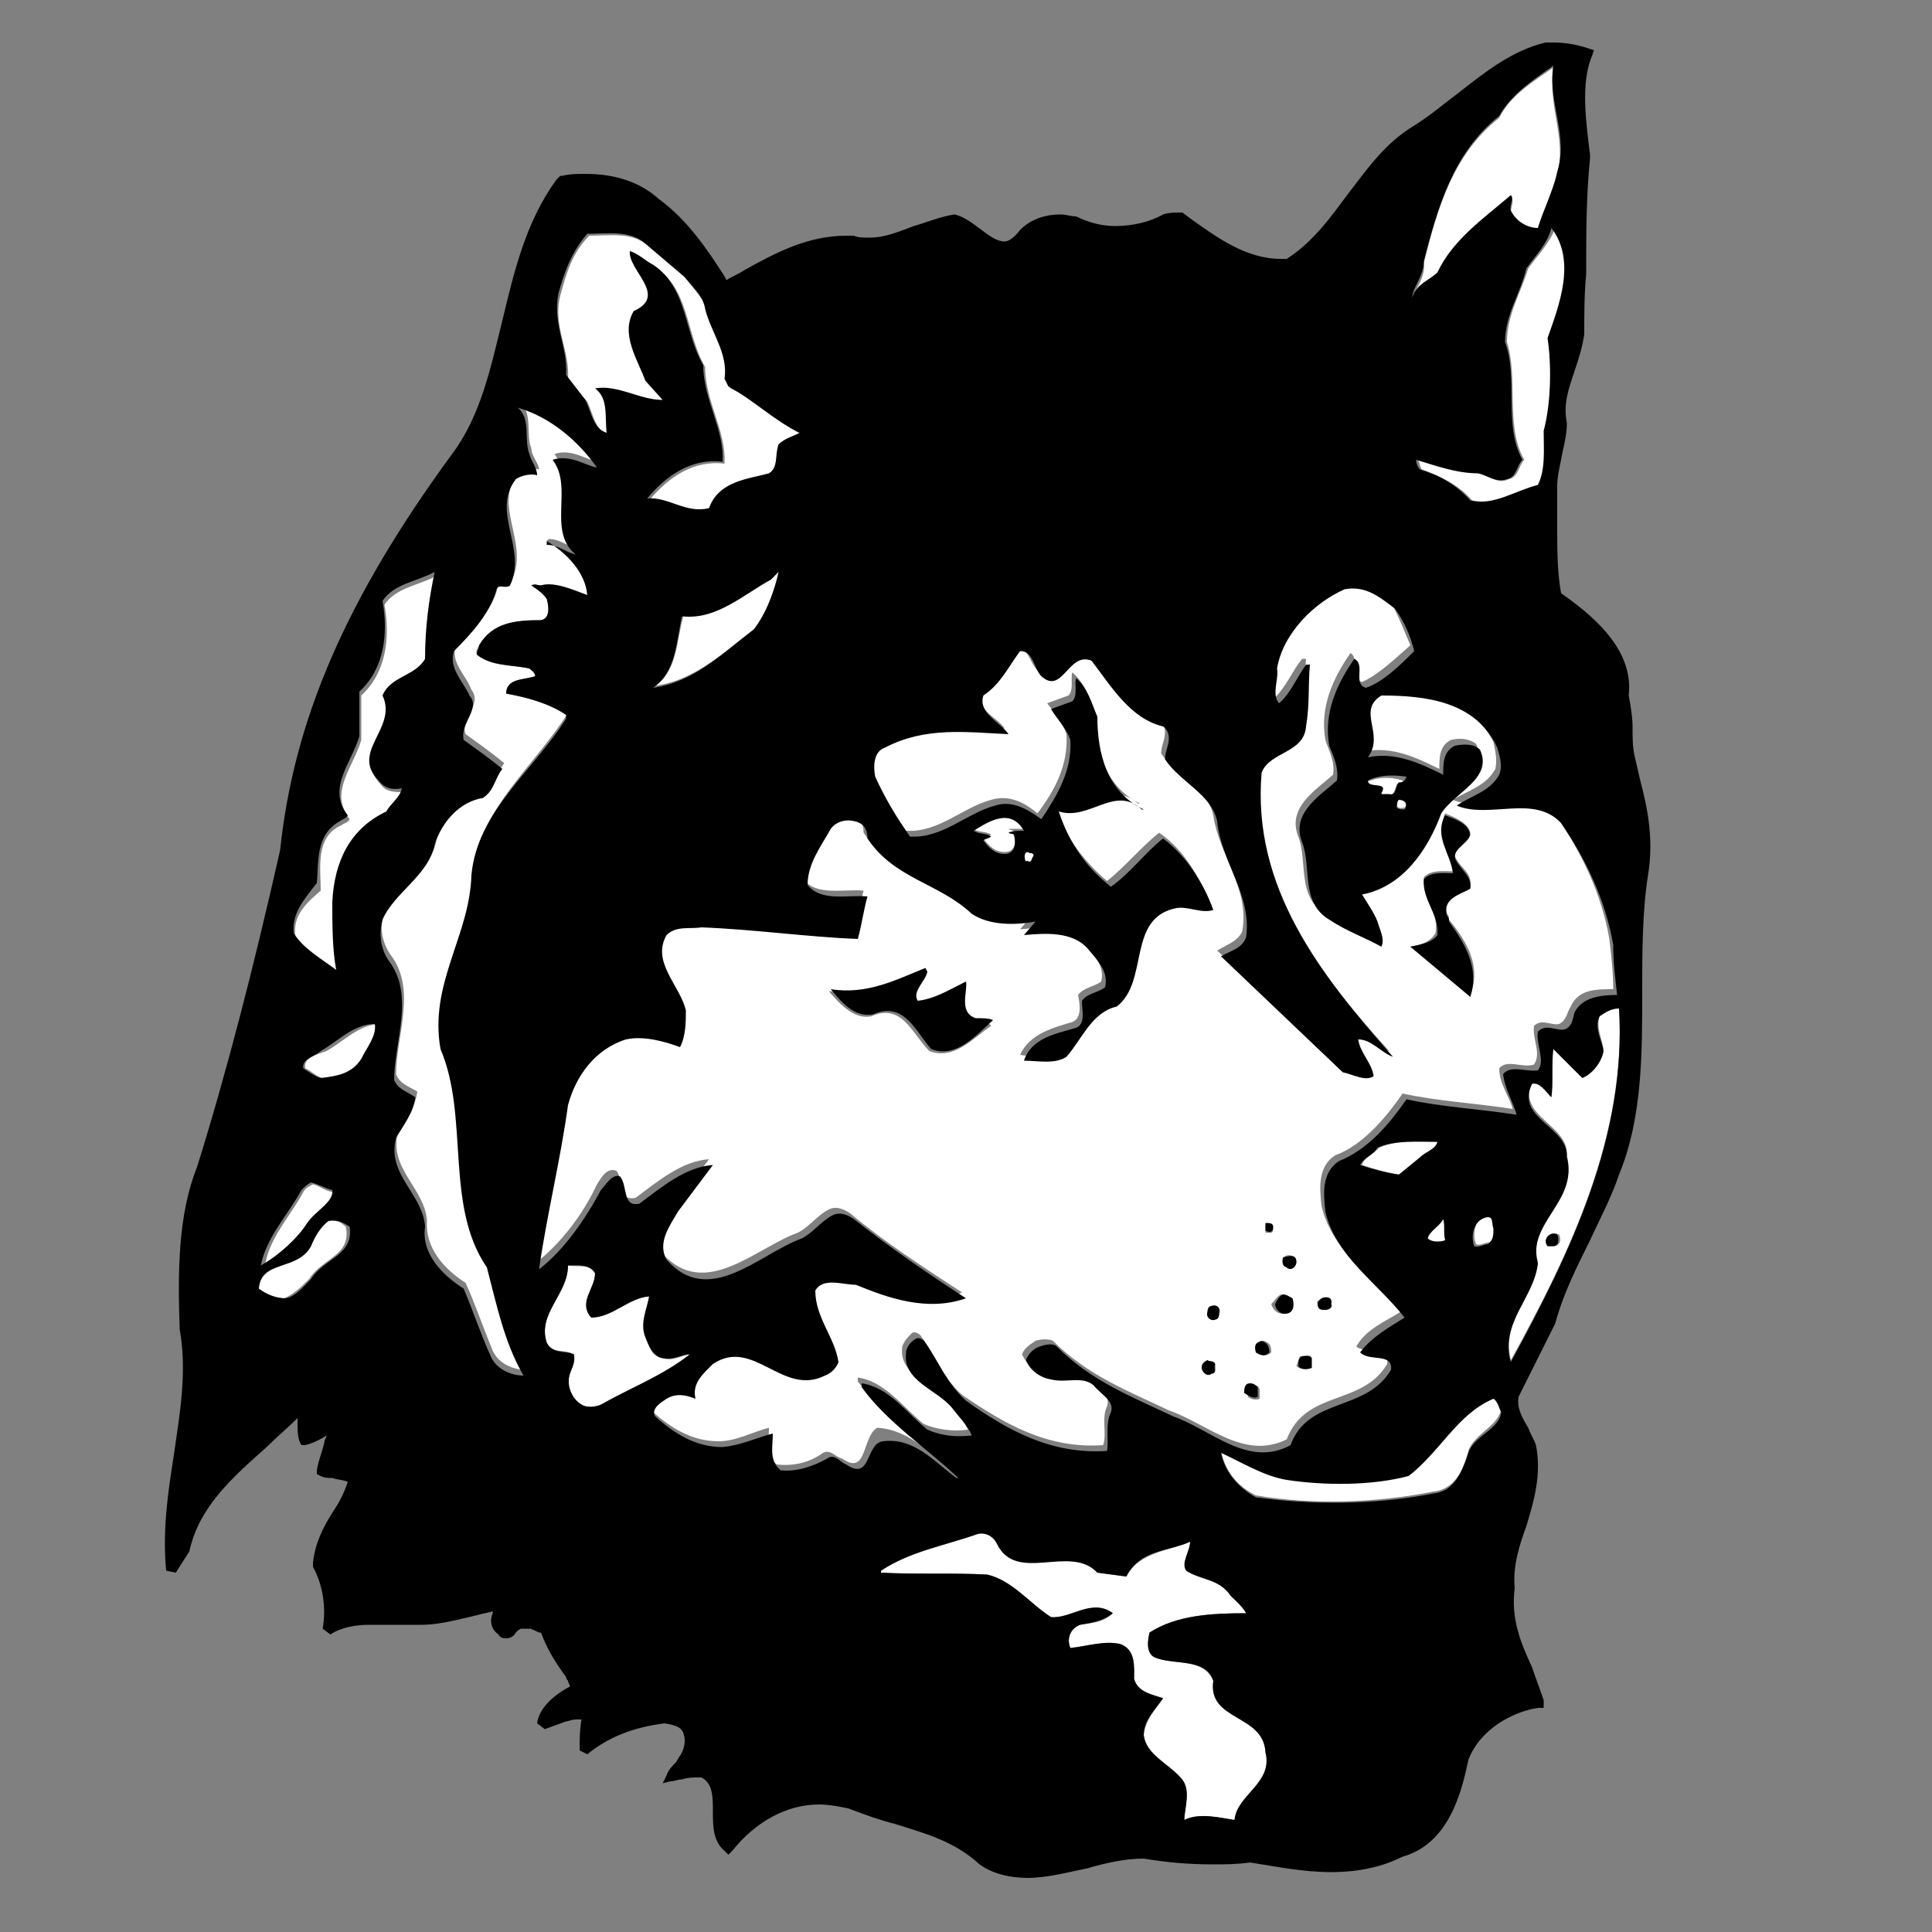 <?xml version="1.0" encoding="utf-8"?>
<!-- Generator: Adobe Illustrator 18.1.1, SVG Export Plug-In . SVG Version: 6.00 Build 0)  -->
<!DOCTYPE svg PUBLIC "-//W3C//DTD SVG 1.1//EN" "http://www.w3.org/Graphics/SVG/1.1/DTD/svg11.dtd">
<svg version="1.1" xmlns="http://www.w3.org/2000/svg" xmlns:xlink="http://www.w3.org/1999/xlink" x="0px" y="0px"
	 viewBox="0 0 100 100" enable-background="new 0 0 100 100" xml:space="preserve">

<rect x="0" y="0" width="100" height="100" fill="#808080" stroke="none"/>

<g id="AREA_2">
	<path fill="#FFFFFF" d="M15.8,55.3c0.3,0.1,0.5,0.4,0.9,0.5c0.8-0.1,1.6-0.2,2.1-1c0.3-0.6,0.8-1.2,0.9-1.8c-1.1,0-1.9,0.9-2.8,1.4
		C16.4,54.6,15.7,54.7,15.8,55.3z"/>
	<path fill="#FFFFFF" d="M49.3,76.2L49.3,76.2c-1.6-1.5-3.6-2.9-4.9-4.7v-0.2c1.4,0.2,2.3,1.5,3.4,2.4c0.7,0.3,1.5,0.4,2.3,0.3
		c-0.2-0.5-0.7-1-1-1.4c-0.8-1-2.6-1.4-2.4-2.9c0.1-0.3,0.3-0.5,0.5-0.7c0.1-0.1,0.4,0,0.5,0.2c0.7,1,1.1,2.1,2.1,3
		c2.2,1.5,4.4,2.8,7.3,2.6c0.2-0.6-0.1-1.4,0.2-2c0.2-0.7-0.5-1-0.9-1.4c-0.6-0.5-1.4-0.1-2.2-0.3c-0.5-0.1-1.1-0.5-1.3-1
		c0.1-0.3,0.4-0.5,0.7-0.7c0.3-0.1,0.7-0.1,0.9,0c1.8,1.8,3.9,2.6,6,3.6c2,0.7,3.9,2.6,6.1,1.5c1-2.6,3.9-1.7,5.2-3.9
		c0.1-1-1.1-0.5-1.6-0.9c0.5-0.9,1.5-1.3,2.3-1.8c-1.4-1.8-3.6-3.2-4.1-5.5c-0.1-0.9-0.2-2,0.7-2.6c1.4-0.5,2.6-1.9,3.5-3.2
		c1.8,0.4,3.8,0.5,5.7,0.8c-0.2-0.7-0.7-1.3-0.7-2.1c0.4-0.5,1.2,0,1.8-0.2c0.4-0.6-0.1-1.3,0-2c0.4-0.4,0.9,0,1.3-0.1
		c0.4-0.2,0.4-0.6,0.6-0.9c0.4-0.9,1.3-0.9,2.2-0.9c0-0.9-0.1-1.7-0.2-2.6c-0.4-2.3-1.4-4.4-2.7-6.3c-1.4-1.5-3.7-0.2-5.4-0.9
		c0.8-0.5,1.7-0.7,2.2-1.6c0.1-0.5,0-0.9-0.1-1.4c-1.2-2.3-3.8-2.7-6-2.7c-1.3,0.8,0.2,2.1-0.7,3.2c1.4-0.3,2.7,0.3,3.9,0.9
		c0-0.6,0-1.2,0.6-1.5c0.4-0.1,0.9-0.1,1.3,0.2c0.7,1.4-1.3,2.2-2,3.3c-0.7,1.8-2,3.8-4.1,4.2c0.3,0.5,0.6,0.9,0.8,1.4
		c0.1,0.4,0.4,0.9,0.2,1.3c-0.9-0.5-1.8-0.9-2.7-1.4c-1.5-0.9-0.9-2.7-1.4-4c-0.6-1.5,0.9-2.4,1.8-3.2c0.1-0.7-0.2-1.2-0.4-1.8
		c-0.3-1.7,0.4-3.2,1.3-4.5c0.5,0.3-0.1,1.3,0.6,1.5c0.9-0.4,1.8-1.3,2.5-1.9c-0.3-0.7-0.6-1.5-1-2.2c-0.7-0.6-1.5-1.2-2.6-1
		c-1.6,0.7-3.3,2.3-3.5,4.1c0,0.6-0.3,1.3,0.1,1.8c0.6-0.6,0.9-1.4,1.4-2h0.2c-0.1,1.1,0,2-0.2,3.2c-0.1,1.4-1.9,1.3-2.3,2.4
		c-0.5,5.9,3,10.5,6.8,14.7c-0.6-0.1-1.1-0.9-1.8-0.9c0.1,0.7,0.7,1.2,0.8,1.9c-0.5,0.3-1.1,0-1.6-0.2c-2-1.9-4.2-4-6.3-6
		c0.5-0.3,1.1-0.5,1.3-1c0.4-2.2-1.2-3.9-1.5-6c-0.3-1.4-1.9-2-2.7-3.2c0-0.4,0.2-0.7,0.2-1.1c0-0.2-0.1-0.5-0.3-0.6
		c-1.7-0.4-2.7-2.2-3.7-3.4c-1.2-0.5-1.5,1.8-2.6,0.8c-0.4-0.4-0.5-1.2-1.1-1.3c-0.6,0.8-1,1.7-1.9,2.3c-0.3,1,0.9,1.4,1.3,2
		c-2.2-0.1-4.3-0.4-6.4,0.7c-0.6,0.3-0.6,1-0.5,1.5c0.5,1.1,1.1,2.2,1.8,3.1c1.7,0.1,2.9-1.2,4.4-1.6c1-0.3,1.8,0.2,2.4,0.7
		c0.9-1.2,1.6-2.5,1.5-4.1c-0.2-0.6-0.6-1.1-1-1.6l1.1-0.4c0.3-0.3,0.1-0.9,0.2-1.2c0.6,0.5,0.9,1.3,1.1,2c0,1.9,0.6,3.9,2.4,4.8
		l-0.1,0c-1.4-1.3-2.7,0.6-4.3,0.1c0.5,1.5,1.4,2.8,2.7,3.9c0.9-0.7,1.8-1.8,2.7-2.5c1.3,0.9,2.1,2.3,2.6,3.7
		c-0.6,0.2-1.3-0.2-1.9-0.1c-2.6,0.5-1.5,3.7-3.1,5.1c-1.3,0.3-1.8,1.7-2.6,2.6c-0.6,0.5-1.5,0.3-2.2,0.2c0.5-1.1,1.7-1.4,2.7-1.7
		c0.5-0.2,0.4-0.9,0.3-1.4c0.3-0.4,0.8-0.4,1.2-0.7c0.2-0.8-0.4-1.4-0.9-2c-0.8-0.9-2.2-0.8-3.3-0.7l0.6-0.7
		c-1.1,0.2-2.4,0.2-3.3-0.4c-1.6-1.7-4-1.8-5.4-3.9c0-0.5-0.2-0.8-0.7-0.9c-0.4-0.1-0.9,0-1.2,0.4c-0.5,0.9-1.1,1.8-1.2,2.9
		c0.6,0.9,2.1,0.5,3.1,0.6c-0.2,0.7-0.3,1.5-0.5,2.2c-2.5-0.1-5.4-0.5-8.1-0.6c-0.6,0.1-1.3-0.1-1.8,0.4c-0.8,1.4,0.7,2.6,1,3.9
		c-0.1,0.6,0,1.4-0.3,1.9c-0.9-0.3-1.9-0.6-2.8-0.4c-1.5,0.5-2.6,1.9-3,3.4c-0.4,2.9-1.2,5.7-1.5,8.5c1.4-1.1,2.5-2.6,3.2-4.1
		c0.2-0.3,0.5-0.9,1-0.7c0.4,0.4,0,1.6,1,1.4c1.2-0.9,2.4-1.9,3.8-2l-1.8,2.4c-0.4,0.8-1.1,1.6-0.6,2.5c2.2,2.4,4.8-0.3,7-1.1
		c0.6-0.3,1-0.9,1.6-1.2c0.4-0.2,0.8,0,1.1,0.2c1.8,1.5,3.8,2.8,5.8,4.1c-1.9,0.7-4,0-5.7-0.7c-0.7,0-1.7-0.4-2.1,0.3
		c0,1.4,1,2.3,1.2,3.7c-0.1,0.3-0.4,0.6-0.7,0.7c-2.3,1.1-3.7-2.1-5.8-0.6c-0.5,0.5-1.1,1-0.9,1.8c-0.5-0.2-1-0.2-1.5,0
		c-0.3,0.2-0.8,0.5-0.6,0.9c1,0.9,2.1,1.6,3.5,1.6c0.9,0,1.8-0.5,2.6-0.7c0,0.7-0.2,1.4,0.4,1.9c0.9,0.1,1.7-0.1,2.4-0.6
		c0.4-0.2,0.6,0.2,1,0.3c1.3,0.9,1-1.1,1.8-1.6C47.1,74,48.2,75.3,49.3,76.2z M73.7,45.4c0.4-0.4,1-0.3,1.5-0.3c0-0.9-0.9-1.9-0.4-3
		c0.5,0.2,1.2,0.5,1.3,1c-0.1,0.5-1.1,0.8-0.7,1.4c0.3,0.5,0.8,0.7,0.7,1.4c-0.5,0.4-1.4,0.6-1.2,1.4c0.1,0.1,0.1,0.2,0.1,0.3
		c0.9,1.1,1.7,2.4,1.1,3.9L73,49c0.5-0.1,1-0.2,1.3-0.7C74.5,47.2,73.6,46.5,73.7,45.4z M68.4,67.2c0.2,0,0.6,0,0.5,0.3
		c0.1,0.2-0.1,0.3-0.3,0.3c-0.2,0-0.4-0.1-0.4-0.3C68.1,67.3,68.3,67.3,68.4,67.2z M67.3,70.2c0.2,0,0.4-0.1,0.5,0.1v0.5
		c-0.2,0.1-0.5,0.1-0.7-0.1C67.2,70.5,67.2,70.3,67.3,70.2z M66.4,65.1c0.2-0.2,0.6-0.2,0.7,0.2c0,0.3-0.3,0.5-0.5,0.3
		C66.3,65.5,66.4,65.2,66.4,65.1z M66.3,67c0.2,0,0.4,0.1,0.5,0.2c0.1,0.3,0.1,0.8-0.4,0.8c-0.3,0-0.5-0.2-0.6-0.5
		C66,67.3,66.1,67.1,66.3,67z M65.5,63.4c0.2,0,0.4,0,0.4,0.2c0,0.3-0.2,0.2-0.4,0.2V63.4z M65.4,69.4c0.3,0.1,0.4,0.2,0.4,0.6
		c-0.2,0.2-0.5,0.2-0.7,0C64.9,69.7,65.1,69.5,65.4,69.4z M64.8,71.7c0.2,0,0.3,0,0.4,0.2l0,0.5c-0.2,0.1-0.5,0-0.6-0.1
		C64.5,71.9,64.5,71.7,64.8,71.7z M62.5,67.9c0-0.1,0.1-0.3,0.2-0.3c0.2-0.1,0.5,0.1,0.4,0.4c0,0.1,0,0.2-0.2,0.3
		C62.7,68.4,62.4,68.2,62.5,67.9z M62.5,70.4c0.1,0.1,0.3,0,0.4,0.2c0,0.2,0.1,0.5-0.2,0.5c-0.2,0.2-0.5-0.1-0.5-0.3
		C62.2,70.6,62.3,70.5,62.5,70.4z M48.1,54.4c-0.9-0.9-1.4-2.5-3-1.8c-0.9,0.2-1.7-0.7-2.2-1.3c1.9,0.2,3.4-0.5,4.9-1.1l0.1,0.2
		c-0.1,0.5-0.7,1-0.5,1.5c0.9-0.1,1.7-0.7,2.5-1c0.1,0.5-0.5,1.6,0.5,1.9c0.3,0.1,0.7,0,0.9,0.3C50.4,53.7,49.4,54.9,48.1,54.4z"/>
	<path fill="#FFFFFF" d="M29.3,37c-0.9-0.6-2-0.9-3.1-1.1c0-0.8,1-0.7,1.5-0.9c0-0.2-0.2-0.3-0.3-0.4c-0.9-0.2-2-0.1-2.7-0.7
		c-0.1-0.2,0-0.3,0.1-0.5c0.7-1.2,2-1.3,3.2-1.3c0.5-0.1,0.4-0.8,0.3-1.1c-0.2-0.3-0.5-0.5-0.8-0.7c0.2-0.1,0.3,0,0.5,0
		c0.7-0.2,1.6,0.3,2.4,0.5c-0.1-1.2-1.1-2.2-2.1-2.8l0.1-0.1c0.6,0,1,0.4,1.5,0.5c-1.5-1.2-0.1-3.5-1.2-4.9c0.9-0.3,1.6,0.3,2.3,0.4
		c-1.1-1.4-2.4-2.6-4.1-3.1c0.7,0.6,0.3,1.7,0.6,2.4c0,0.4,0.4,0.8,0.4,1.1c-0.4-0.1-0.9-0.1-1.1,0.2c-1.3,1.7,0.6,3.6-0.3,5.5
		c-0.2,0.2-0.5-0.1-0.7,0.2c-0.2,1.3-1.3,2.3-2.2,3.2c-0.3,0.9,0.5,1.5,0.8,2.3c0.6,0.8-0.6,1.4-0.3,2.3c0.7,0.5,1.4,1,2,1.5
		c-0.4,0.5-0.4,1.1-1,1.5c-1.2,0.2-2.2,1.2-2.5,2.4c-0.2,1.6-2.1,2.5-2.7,3.9c-0.3,0.7-0.1,1.5,0.3,2.1c1.4,1.8,0.3,4.2,0.3,6.2
		c0.2,0.5,0.6,0.6,1.1,0.9c-0.1,0.8-0.6,1.4-1,2.1c-0.5,1.9,1.4,2.9,1.5,4.6c-0.1,1.4,0.9,2.5,2,3.2c0.5,1.1,0.9,2.3,1.4,3.5
		c0.3,0.7,1.1,1,1.7,1c-1-1.7-1.3-3.7-1.9-5.6c-2.2-3.2-0.9-7.8-2.4-11.3c-0.6-3.4,1.5-5.8,1.6-9c0.4-3.2,3.2-5.4,4.9-8.1V37z"/>
	<path fill="#FFFFFF" d="M16.9,63.2c-0.5,0.3-0.7,0.8-0.9,1.3c-0.6,1.3-2.6,0.7-2.7,2.2c0.4,0.3,0.9,0.5,1.4,0.5
		c0.5-0.2,0.9-0.6,1.3-1c0.7-1.1,2.2-1.2,1.9-2.7C17.7,63.3,17.4,63.1,16.9,63.2z"/>
	<path fill="#FFFFFF" d="M34.3,70.3c-0.6-0.1-0.7-0.6-0.9-1.1c-0.2-0.7,0.1-1.5,0.2-2.1c-1.1,0-1.9,1-3,1.1
		c-0.6-0.8,0.2-1.5,0.2-2.3c-0.3-0.5-0.9-0.3-1.4-0.4c0,1.5-1.6,2.4-1.1,4c0.3,0.6,0.9,0.3,1.4,0.6c0.1,0.3-0.1,0.7-0.2,1
		c-0.2,0.6,0,1.3,0.6,1.6c0.3,0.2,0.8,0.1,1.1,0c1.5-0.8,3.2-1.5,4.6-2.6C35.3,70.1,34.9,70.5,34.3,70.3z"/>
	<path fill="#FFFFFF" d="M74.4,14.2c0.8-1.7,2.4-2.8,3.8-4c0.2,0.2,0,0.5,0,0.8c0.3,0.6,0.9,0.8,1.4,0.9c0.3-1,0.7-1.9,1-2.9
		c0.5-1.8-0.5-3.5-0.2-5.5c-1,0.7-2.2,1.4-2.8,2.6c-2.4,1.9-3.2,4.7-3.9,7.5c0.1,0.8-0.5,1.4-0.6,1.9C73.3,14.8,74,14.6,74.4,14.2z"
		/>
	<path fill="#FFFFFF" d="M16,63.4c0.3-0.6,1.3-1.1,1.3-1.7c-0.4,0-0.7-0.3-1.1-0.4c-0.2,0.1-0.4,0.2-0.5,0.4c-0.7,1.3-1.8,2.4-2,3.9
		C14.5,65.1,15.4,64.2,16,63.4z"/>
	<path fill="#FFFFFF" d="M79.1,13.9c-0.4,1.3-1.1,2.4-1.1,3.8c0.6,1.9-0.1,4.4,0.9,6.1c-0.3,0.3-0.3,0.9-0.8,1
		c-0.6,0.3-1-0.2-1.5-0.3c-1.1-0.1-2.2-0.5-3.2-0.7c0.1,0.2,0.1,0.4,0.2,0.5c0.9,0.3,1.9,0.8,2.6,1.6c1.3,0.3,2.4-0.5,3.5-0.8
		c0.4-0.8,0.3-1.8,0.3-2.8c0.3-1.5,0.3-3.6,0.2-4.8c0.6-1.7,1.5-4,0.3-5.7C80.2,12.6,79.6,13.2,79.1,13.9z"/>
	<path fill="#FFFFFF" d="M30.4,20.8c0.3,0.6,0.4,1.5,1.1,1.7c-0.1-0.8,0.1-1.7-0.6-2.3c1.2-0.1,2.3,0.7,3.5,0.6l-0.9-1
		c-0.4-1.1-1.2-2.5-0.6-3.6c1.8-0.9-0.3-2.1-0.2-3.1c0.5,0.1,0.8,0.5,1.2,0.7c1.8,1.2,1.6,3.5,2.6,5.2c0,1.8,1.1,3.3,1,5
		c-1.6-0.2-2.9,0.7-3.9,1.9c1.2-0.1,2.1,0.8,3.2,0.5c0.4-1.4,1.9-1.4,3.1-1.8c0.5-0.3,0.3-1,0.5-1.5c0.3-0.4,0.7-0.4,1.1-0.6
		c-1.3-0.7-2.4-1.8-3.7-2.4l-0.2-0.4c0.2-1.4-0.7-2.4-1-3.6c-0.1-0.6-0.7-1.1-1.1-1.7l-2-1.7c-0.8-0.7-1.9-0.5-3-0.5
		c-0.9,0.9-1.2,2-1.5,3.1c-0.4,1.6,0.5,2.8,0.4,4.3L30.4,20.8z"/>
	<path fill="#FFFFFF" d="M15.3,48.5c0.5,0.8,1.5,1.3,2.2,1.9c-0.2-1.1-0.2-2.3-0.2-3.5c0.1-2.1,0.9-3.8,2.8-4.7
		c0.2-0.4,0.7-0.7,0.8-1.2c-0.5,0-0.9,0-1.2-0.4c-1.5-1.6,1-2.7,0.2-4.4c0.4-1,1.6-1,2.2-1.9c-0.1-1.6,0.1-3,0.5-4.5
		c-0.9,0.5-2.1,0.6-2.7,1.5c0.3,1.7,0.1,3.5-1.2,4.7l0,2.3c-0.4,1.4-1.7,2.7-0.6,4.1c-0.1,0.2-0.3,0.2-0.4,0.3
		c-1.4,0.6-1.1,2.2-1.1,3.4C15.9,46.7,15.1,47.4,15.3,48.5z"/>
	<path fill="#FFFFFF" d="M35.4,31.8c-0.4,1.3-0.3,2.9-1.5,3.7c2.1-0.3,3.5-1.7,5.2-3c0.7-0.9,1.1-2,1.3-3L39.9,30
		C38.5,30.8,37.2,32,35.4,31.8z"/>
	<path fill="#FFFFFF" d="M76.4,64.4c0.2,0.1,0.5-0.1,0.7-0.1c0.3-0.1,0.3-0.5,0.3-0.8c-0.1-0.2,0-0.6-0.3-0.7
		C76.3,63,76.2,63.9,76.4,64.4z"/>
	<path fill="#FFFFFF" d="M74.8,64.2c0-0.4,0-0.8-0.1-1.1c-0.3,0.4-0.8,0.6-0.8,1C74.1,64.3,74.5,64.3,74.8,64.2z"/>
	<path fill="#FFFFFF" d="M74.5,59.1c-1.1,0-2.2-0.1-3.1,0.3c-0.3,0.3-0.8,0.5-0.9,0.9c0.6,0.2,1.3,0.4,2,0.5l1.1-0.9
		C73.8,59.6,74.3,59.5,74.5,59.1z"/>
	<path fill="#FFFFFF" d="M72.3,41.7c0.1,0.2,0.3,0.1,0.4,0.1c0.2-0.2,0-0.5-0.3-0.5C72.3,41.5,72.3,41.6,72.3,41.7z"/>
	<path fill="#FFFFFF" d="M70.7,40.5c0.1,0.3,0.5,0.2,0.7,0.3c0.2,0.1,0,0.2,0,0.4h0.4c0.4,0,0.4-0.4,0.5-0.6c0.1-0.1,0.4,0,0.3-0.2
		C72,40.2,71.3,40.2,70.7,40.5z"/>
	<path fill="#FFFFFF" d="M62.8,87c-0.5-1.2-2-0.8-3-1.2c-0.5-0.2-0.4-0.9-0.3-1.3c1.4-0.9,3.2-1,5-1c-0.2-0.3-0.5-0.6-0.8-0.9
		c-0.6-0.9-1.6-0.8-2.3-1.3c-0.2-0.5,0.2-1.1,0.2-1.5c-1.1,0.5-2.6,0.5-3.3,1.8l-1.5-0.2c-1.4-1.5-4.2,0.5-5.2-1.5
		c-0.2-0.4-0.6-0.6-1-0.5c-1.7,0.6-3.5,0.9-5,1.9v0.1c1.8,0.1,3.7,0,5.5,0.1c1.3,0.3,2.2,1.5,3.3,2.2c1.1,0.1,2.2-1,3.2-0.2
		c-0.5,0.5-1.1,0.5-1.7,0.6c-0.5,0.2-0.7,0.7-0.5,1.2c0.9-0.1,1.8-0.4,2.6-0.2c0.8,0.3,0.7,1.2,0.7,1.8c0.2,0.7,1,0.8,1.5,1
		c-0.4,0.6-0.9,1.1-1,1.9c0.1,1,1.2,1.5,1.9,2.2c0.6,0.6,0.2,1.5,0.2,2.2c0.8-0.4,1.8-0.1,2.6,0c0.2-1.4,2.1-1.9,1.6-3.5
		C65.4,88.7,62.5,89.1,62.8,87z"/>
	<path fill="#FFFFFF" d="M53,42.9c-0.7-1.2-1.8-0.5-2.6,0c0.2,0.2,0.6,0.1,0.9,0.3c-0.1,0.1-0.2,0.2-0.4,0.2
		c0.3,0.4,0.6,0.7,1.1,0.7c0.5,0,0.6-0.4,0.5-0.9c0-0.3-0.2-0.2-0.3-0.3C52.4,42.9,52.7,42.9,53,42.9z"/>
	<path fill="#FFFFFF" d="M53.3,44.6c0.1,0,0.1-0.2,0.2-0.3c0-0.2-0.1-0.1-0.3-0.2c-0.2,0-0.3,0.3-0.2,0.5
		C53.2,44.5,53.2,44.7,53.3,44.6z"/>
	<path fill="#FFFFFF" d="M77.3,72.3c-1.8,0.8-2.8,3-4.4,4c-1.9,0.5-4.3,0.5-6.3,0.2c-1.2-0.2-2.3-0.9-3.4-1.4c0.2,1,0.8,1.8,1.8,2.3
		c2.9,0.5,6.2,0.4,9.2-0.2c1.1-0.1,1.6-1.2,1.8-2.1c0.3-0.9,1.6-1.3,1.7-2.2C77.6,72.7,77.5,72.4,77.3,72.3z"/>
	<path fill="#FFFFFF" d="M82.8,52.5c-0.2,0.7,0.1,1.2,0.2,1.8c-0.1,0.5-0.6,1.1-1.1,1.4l-1.5-1.5c-0.1,0.8,0,1.8-0.1,2.5
		c-0.3-0.3-0.6-0.7-1-0.7c-0.8,1.8,1.9,2.2,1.8,3.8c0.6,2.3-2.1,3.3-1.5,5.5c-0.2,1.8-1.9,3.1-1.4,5.1c3.1-5.6,6-11.7,5.6-18.3
		C83.4,52.2,83.1,52.4,82.8,52.5z M80.4,64.5l-0.3,0c-0.3-0.4,0.2-0.8,0.6-0.6C80.8,64.1,80.8,64.5,80.4,64.5z"/>
</g>
<g id="AREA_1">
	<g>
		<path d="M84.9,40.4c-0.1-0.4-0.2-0.9-0.3-1.3c-0.1-0.5-0.1-0.9-0.1-1.5c0-0.5-0.1-1.1-0.2-1.6c0.3-2.5-2.1-4.3-3.5-5.3
			c-0.2-1.1-0.2-2.3-0.2-3.5c0-0.7,0-1.3,0-2c0-0.5,0.1-0.9,0.2-1.4c0.1-0.6,0.3-1.2,0.3-1.9v0l0,0c-0.2-1,0.1-1.8,0.4-2.7
			c0.2-0.6,0.4-1.2,0.5-1.9l0,0l0,0c0-1,0-2.1,0.1-3.1c0-2,0-4.1,0.2-6l0,0l0,0l0-0.2c-0.2-1.6-0.5-3.7,0.1-5.1l0.1-0.3l-0.3-0.1
			c-0.6-0.2-1.2-0.3-1.8-0.3c-0.1,0-0.2,0-0.4,0l0,0l0,0c-1.7,0.4-3.1,1.5-4.5,2.6c-0.8,0.6-1.5,1.2-2.3,1.7
			c-1.5,0.9-2.4,2.2-3.4,3.5c-0.9,1.2-1.8,2.5-3.2,3.4c-0.1,0-0.2,0-0.3,0c-1.8,0-3.3-1.1-4.7-2.1L61.2,11l-0.1,0h-0.1
			c-0.2,0-0.5,0-0.8,0.1l0,0l0,0c-0.7,0.4-1.6,0.6-2.5,0.6c-0.7,0-1.4-0.2-2-0.5l0,0l0,0c-0.3,0-0.5-0.1-0.8-0.1
			c-0.9,0-1.6,0.3-2.1,0.8l0,0l0,0c-0.3,0.4-0.6,0.6-0.8,0.6c-0.4,0-0.8-0.3-1.2-0.6c-0.4-0.3-0.9-0.7-1.4-0.8l0,0l0,0
			c-0.7,0.1-1.4,0.4-2.1,0.6c-0.8,0.3-1.5,0.6-2.3,0.6c-0.3,0-0.6,0-0.8-0.1l0,0l0,0c-0.1,0-0.3,0-0.4,0c-2,0-3.7,0.9-5.3,1.8
			c-0.3,0.2-0.6,0.3-0.9,0.5l-0.1-0.2c-0.9-1.4-1.9-2.9-3.4-4c-1-0.9-2.3-1.3-3.8-1.3c-0.4,0-0.8,0-1.2,0.1l-0.1,0l-0.1,0.1
			l-0.1,0.1c-1.6,2.2-2.2,4.8-2.8,7.3c-0.6,2.4-1.1,4.9-2.6,6.9C17.9,31,15.2,37.3,14.5,44c-1.4,6.2-2.8,11.6-4.3,16.4
			c-1,2.5-1,5.5-0.9,8.4l0,0l0,0c0.4,2.2,0,4.4-0.3,6.5c-0.3,1.9-0.6,3.9-0.4,6l0.5,0.1l0.7-1.1l0,0l0,0c0.5-2.3,2.2-3.8,4-5.4
			c0.5-0.5,1.1-1,1.6-1.5c0,0.1,0,0.2,0,0.3c0,0.3,0,0.6,0.1,0.9l0.1,0.2l0.2,0c0.4-0.1,0.8-0.3,1.1-0.5c0,0,0,0,0,0
			c0,0.1-0.1,0.2-0.1,0.3c-0.1,0.5-0.3,0.9-0.4,1.5l0,0.2l0.2,0.1c0.2,0.1,0.4,0.1,0.6,0.1c0.3,0.1,0.6,0.1,0.8,0.2
			c-0.2,0.6-0.4,1-0.8,1.6c-0.5,0.8-0.9,1.6-1,2.6l0,0.1l0,0.1c0.5,0.9,0.7,2.1,0.5,3.2l0.4,0.3c0.6-0.4,1.4-0.5,2-0.5
			c0.3,0,0.7,0,1,0c0.3,0,0.7,0,1,0c0.3,0,0.5,0,0.7,0c1,0,2-0.3,2.9-0.5c0.3-0.1,0.5-0.1,0.8-0.2l0,0l0,0.1c-0.2,0.5,0,0.9,0.3,1.1
			c0.1,0.2,0.3,0.2,0.4,0.2c0.2,0,0.4-0.1,0.5-0.3c0.1-0.1,0.2-0.2,0.3-0.2h0.1l0.1,0c0.1,0,0.1,0,0.2,0c0.1,0,0.3,0.1,0.5,0.2
			c0,0,0,0,0.1,0c0.3,0.8,0.7,1.5,1.3,2.3c0,0.1,0.1,0.2,0.1,0.2c0,0.1,0.1,0.2,0.1,0.3h0c0,0,0,0,0,0c-0.8,0.4-1.6,1.1-1.7,1.9
			l0.4,0.3l1.1-0.4c0.1,0,0.3-0.1,0.5-0.1c0.1,0,0.2,0,0.3,0c-0.1,0.5-0.1,1.2-0.1,1.6l0.4,0.2c1.1-0.9,2.4-1.4,4-1.6
			c0.6,0.1,0.9,0.2,1,0.6c0.1,0.3,0,0.7-0.1,0.9l0,0l0,0c-0.1,0.2-0.2,0.3-0.3,0.5c-0.2,0.2-0.4,0.4-0.5,0.7l-0.2,0.4l0.4-0.1
			c0.2,0,0.4-0.1,0.6-0.1c0.3-0.1,0.6-0.1,0.8-0.1c0.1,0,0.1,0,0.2,0c0.6,0.3,0.6,1,0.6,1.8c0,0.7,0,1.5,0.6,2l0.2,0.2l0.2-0.2
			c1.2-1.5,2.8-2.4,4.5-2.4c0.5,0,1,0.1,1.5,0.2c0.8,0.3,1.6,0.6,2.4,0.8c1.6,0.5,3.1,0.9,4.4,2.1l0,0l0,0c0.7,0.5,1.6,0.7,2.5,0.7
			c1,0,2.1-0.3,3.1-0.5c1-0.3,2-0.5,2.9-0.5l0,0c1.2,0.2,2.3,0.3,3.6,0.3c0.6,0,1.2,0,1.9-0.1c1.3,0.2,2.7,0.5,4.2,0.5
			c1.5,0,2.7-0.3,3.7-0.8c2.5-0.7,3.1-3.6,3.4-5c0.6-1.6,2.3-2.5,3.6-2.7l0.3,0L79.9,88c-0.2-0.6-0.4-1.1-0.6-1.7
			c-0.6-1.3-1.1-2.5-0.9-4.1l0,0l0,0c-0.1-1.1,0.2-2.1,0.6-3.2c0.4-1.3,0.8-2.7,0.5-4.2l0,0l0,0c-0.1-0.3-0.3-0.6-0.4-0.9
			c-0.3-0.5-0.6-1-0.5-1.6l1.9-3.8l0,0l0,0c0.4-1.5,1.1-2.9,1.8-4.3c0.5-1.1,1.1-2.2,1.5-3.4c1.2-2.9,1.2-6.2,1.2-9.4
			c0-2,0-4.2,0.3-6.1C85.6,43.5,85.3,41.9,84.9,40.4z M80.1,17.5c0.2,1.3,0.2,3.3-0.2,4.8c0,1,0.1,2-0.3,2.8
			c-1.2,0.3-2.3,1.1-3.5,0.8c-0.7-0.8-1.6-1.3-2.6-1.6c-0.1-0.1-0.2-0.3-0.2-0.5c1,0.3,2.1,0.7,3.2,0.7c0.5,0.1,0.9,0.5,1.5,0.3
			c0.5-0.1,0.5-0.7,0.8-1c-1-1.8-0.2-4.2-0.9-6.1c0-1.4,0.8-2.5,1.1-3.8c0.5-0.7,1.1-1.3,1.3-2.1C81.6,13.5,80.7,15.8,80.1,17.5z
			 M73.7,13.5c0.7-2.7,1.5-5.6,3.9-7.5c0.6-1.1,1.8-1.9,2.8-2.6c-0.3,1.9,0.8,3.6,0.2,5.5c-0.2,1-0.7,1.9-1,2.9
			c-0.5,0-1.1-0.3-1.4-0.9c-0.1-0.3,0.2-0.6,0-0.8c-1.4,1.2-3,2.3-3.8,4c-0.4,0.4-1.1,0.6-1.3,1.3C73.1,14.9,73.7,14.3,73.7,13.5z
			 M28.9,15.2c0.3-1.1,0.7-2.2,1.5-3.1c1,0,2.2-0.2,3,0.5l2,1.7c0.4,0.5,1,1,1.1,1.7c0.3,1.2,1.2,2.3,1,3.6l0.2,0.4
			c1.3,0.7,2.4,1.8,3.7,2.4c-0.4,0.2-0.8,0.3-1.1,0.6c-0.2,0.5,0,1.2-0.5,1.5c-1.1,0.3-2.6,0.4-3.1,1.8c-1.2,0.3-2.1-0.6-3.2-0.5
			c1-1.2,2.3-2.1,3.9-1.9c0.1-1.7-1-3.2-1-5c-1-1.7-0.8-4-2.6-5.2c-0.4-0.2-0.8-0.6-1.2-0.7c-0.1,1,2,2.3,0.2,3.1
			c-0.7,1.2,0.2,2.5,0.6,3.6l0.9,1c-1.2,0-2.3-0.8-3.5-0.6c0.7,0.5,0.5,1.5,0.6,2.3c-0.7-0.2-0.8-1.1-1.1-1.7l-1-1.3
			C29.4,18,28.6,16.8,28.9,15.2z M40.3,29.6c-0.2,0.9-0.6,2.1-1.3,3c-1.7,1.3-3.1,2.7-5.2,3c1.2-0.8,1.2-2.4,1.5-3.7
			c1.8,0.2,3.1-1.1,4.6-1.9L40.3,29.6z M17.6,42.5c0.1-0.1,0.3-0.1,0.4-0.3c-1.1-1.4,0.2-2.7,0.6-4.1l0-2.3c1.3-1.2,1.5-3,1.2-4.7
			c0.6-0.9,1.8-1,2.7-1.5c-0.3,1.4-0.5,2.9-0.5,4.5c-0.5,0.9-1.8,0.9-2.2,1.9c0.8,1.7-1.7,2.9-0.2,4.4c0.3,0.4,0.7,0.5,1.2,0.4
			c-0.1,0.5-0.6,0.8-0.8,1.2c-1.9,0.9-2.7,2.6-2.8,4.7c0,1.2,0,2.4,0.2,3.5c-0.8-0.6-1.7-1.1-2.2-1.9c-0.1-1.1,0.6-1.8,1.2-2.6
			C16.5,44.7,16.3,43.2,17.6,42.5z M15.6,61.6c0.2-0.2,0.3-0.3,0.5-0.4c0.4,0.1,0.7,0.3,1.1,0.4c0.1,0.6-0.9,1.1-1.3,1.7
			c-0.5,0.8-1.5,1.7-2.4,2.2C13.8,64,14.9,62.9,15.6,61.6z M16.1,66.2c-0.4,0.4-0.8,0.9-1.3,1c-0.5,0-1-0.2-1.4-0.5
			c0.1-1.5,2-0.9,2.7-2.2c0.2-0.5,0.5-1,0.9-1.3c0.5-0.1,0.8,0.1,1.1,0.3C18.3,65,16.8,65.1,16.1,66.2z M18.7,54.8
			c-0.5,0.8-1.3,0.9-2.1,1c-0.3-0.1-0.6-0.3-0.9-0.5c-0.1-0.5,0.6-0.6,0.9-0.9c0.9-0.5,1.7-1.4,2.8-1.4C19.5,53.6,19,54.2,18.7,54.8
			z M24.4,45.3c-0.1,3.2-2.2,5.6-1.6,9c1.5,3.5,0.2,8.1,2.4,11.3c0.5,1.9,0.9,3.9,1.9,5.6c-0.6,0-1.4-0.3-1.7-1
			c-0.5-1.1-0.9-2.3-1.4-3.5c-1.1-0.7-2.2-1.8-2-3.2c-0.1-1.7-2-2.7-1.5-4.6c0.4-0.7,0.9-1.3,1-2.1c-0.4-0.3-0.9-0.4-1.1-0.9
			c0-2,1.1-4.4-0.3-6.2c-0.4-0.6-0.5-1.4-0.3-2.1c0.6-1.4,2.4-2.3,2.7-3.9c0.4-1.2,1.3-2.2,2.5-2.4c0.6-0.4,0.6-1,1-1.5
			c-0.6-0.5-1.3-1-2-1.5c-0.2-0.9,0.9-1.6,0.3-2.3c-0.3-0.7-1.1-1.4-0.8-2.3c0.9-0.9,1.9-2,2.2-3.2c0.1-0.3,0.5,0,0.7-0.2
			c0.9-1.9-1-3.8,0.3-5.5c0.3-0.2,0.8-0.3,1.1-0.2c0-0.4-0.3-0.7-0.4-1.1c-0.3-0.8,0.1-1.8-0.6-2.4c1.7,0.5,3.1,1.7,4.1,3.1
			c-0.6-0.1-1.4-0.7-2.3-0.4c1.1,1.4-0.3,3.7,1.2,4.9c-0.5-0.1-0.9-0.5-1.5-0.5L28.3,28c1,0.6,2,1.6,2.1,2.8
			c-0.8-0.3-1.7-0.7-2.4-0.5c-0.2,0-0.3-0.1-0.5,0c0.3,0.2,0.6,0.4,0.8,0.7c0.1,0.4,0.2,1-0.3,1.1c-1.3,0-2.5,0.1-3.2,1.3
			c0,0.2-0.2,0.4-0.1,0.5c0.8,0.6,1.8,0.5,2.7,0.7c0.1,0.1,0.3,0.2,0.3,0.4c-0.6,0.2-1.5,0.1-1.5,0.9c1.1,0.2,2.2,0.5,3.1,1.1v0.2
			C27.6,39.9,24.7,42,24.4,45.3z M30.1,72.7c-0.5-0.3-0.8-1-0.6-1.6c0.1-0.3,0.3-0.6,0.2-1c-0.4-0.2-1.1,0-1.4-0.6
			c-0.5-1.5,1.1-2.5,1.1-4c0.5,0,1.1-0.1,1.4,0.4c0,0.8-0.9,1.5-0.2,2.3c1.1,0,1.9-1,3-1.1c-0.1,0.6-0.5,1.4-0.2,2.1
			c0.2,0.5,0.4,1,0.9,1.1c0.6,0.1,1-0.2,1.4-0.2c-1.4,1.1-3,1.7-4.6,2.6C30.9,72.8,30.4,72.9,30.1,72.7z M43.8,75.8
			c-0.3-0.1-0.6-0.6-1-0.3c-0.7,0.4-1.6,0.7-2.4,0.6c-0.6-0.5-0.4-1.2-0.4-1.9c-0.8,0.2-1.6,0.6-2.6,0.7c-1.4,0-2.5-0.7-3.5-1.6
			c-0.2-0.4,0.3-0.7,0.6-0.9c0.5-0.3,1-0.2,1.5,0c-0.2-0.8,0.4-1.3,0.9-1.8c2.1-1.4,3.6,1.7,5.8,0.6c0.3-0.1,0.6-0.4,0.7-0.7
			c-0.2-1.3-1.2-2.3-1.2-3.7c0.4-0.7,1.4-0.3,2.1-0.3c1.7,0.7,3.7,1.4,5.7,0.7c-2-1.3-3.9-2.6-5.8-4.1c-0.3-0.2-0.7-0.4-1.1-0.2
			c-0.6,0.3-1,0.9-1.6,1.2c-2.2,0.8-4.8,3.6-7,1.1c-0.5-0.9,0.2-1.8,0.6-2.5l1.8-2.4c-1.4,0.1-2.6,1.1-3.8,2c-0.9,0.2-0.6-0.9-1-1.4
			c-0.4-0.2-0.8,0.5-1,0.7c-0.8,1.5-1.9,3.1-3.2,4.1c0.4-2.8,1.1-5.6,1.5-8.5c0.4-1.5,1.4-2.9,3-3.4c0.9-0.2,2,0.1,2.8,0.4
			c0.3-0.6,0.3-1.3,0.3-1.9c-0.3-1.3-1.8-2.5-1-3.9c0.5-0.5,1.2-0.3,1.8-0.4c2.7,0.1,5.5,0.5,8.1,0.6c0.2-0.7,0.3-1.5,0.5-2.2
			c-1-0.1-2.4,0.3-3.1-0.6c0-1.1,0.7-2,1.2-2.9c0.3-0.4,0.8-0.5,1.2-0.4c0.5,0.1,0.7,0.4,0.7,0.9c1.4,2.1,3.7,2.3,5.4,3.9
			c0.9,0.6,2.2,0.6,3.3,0.4l-0.6,0.7c1.1-0.1,2.5-0.2,3.3,0.7c0.5,0.6,1.1,1.2,0.9,2c-0.4,0.3-0.9,0.3-1.2,0.7
			c0,0.5,0.2,1.2-0.3,1.4c-1,0.3-2.3,0.5-2.7,1.7c0.7,0,1.6,0.2,2.2-0.2c0.8-0.9,1.3-2.3,2.6-2.6c1.7-1.3,0.5-4.6,3.1-5.1
			c0.6-0.1,1.3,0.3,1.9,0.1c-0.5-1.4-1.4-2.8-2.6-3.7c-0.9,0.7-1.7,1.8-2.7,2.5c-1.4-1.1-2.2-2.4-2.7-3.9c1.6,0.5,2.9-1.4,4.3-0.1
			l0.1,0c-1.9-0.9-2.4-2.9-2.4-4.8c-0.3-0.7-0.5-1.5-1.1-2c-0.1,0.3,0.1,0.9-0.2,1.2l-1.1,0.4c0.3,0.5,0.8,1,1,1.6
			c0.1,1.6-0.7,2.9-1.5,4.1c-0.7-0.5-1.5-1-2.4-0.7c-1.5,0.4-2.7,1.7-4.4,1.6c-0.7-1-1.3-2-1.8-3.1c-0.1-0.5-0.1-1.3,0.5-1.5
			c2.1-1.1,4.2-0.8,6.4-0.7c-0.4-0.6-1.6-1.1-1.3-2c0.9-0.6,1.3-1.5,1.9-2.3c0.7,0,0.7,0.9,1.1,1.3c1.1,1,1.4-1.3,2.6-0.8
			c1,1.3,2,3,3.7,3.4c0.2,0.1,0.3,0.4,0.3,0.6c0,0.4-0.2,0.7-0.2,1.1c0.8,1.2,2.4,1.8,2.7,3.2c0.2,2.1,1.8,3.8,1.5,6
			c-0.2,0.6-0.8,0.7-1.3,1c2.1,2,4.3,4.1,6.3,6c0.5,0.1,1.2,0.5,1.6,0.2c-0.1-0.7-0.7-1.2-0.8-1.9c0.7,0,1.2,0.7,1.8,0.9
			c-3.8-4.3-7.3-8.8-6.8-14.7c0.4-1.1,2.2-1,2.3-2.4c0.2-1.2,0.1-2.1,0.2-3.2h-0.2c-0.5,0.7-0.8,1.5-1.4,2c-0.4-0.5,0-1.2-0.1-1.8
			c0.3-1.8,1.9-3.4,3.5-4.1c1.1-0.2,1.8,0.4,2.6,1c0.5,0.7,0.8,1.4,1,2.2c-0.7,0.7-1.6,1.6-2.5,1.9c-0.7-0.2,0-1.2-0.6-1.5
			c-0.9,1.3-1.6,2.8-1.3,4.5c0.2,0.5,0.5,1.1,0.4,1.8c-0.9,0.8-2.4,1.7-1.8,3.2c0.5,1.3-0.1,3.1,1.4,4c0.9,0.6,1.8,0.9,2.7,1.4
			c0.2-0.4-0.1-0.9-0.2-1.3c-0.2-0.5-0.5-0.9-0.8-1.4c2.1-0.4,3.4-2.3,4.1-4.2c0.7-1.1,2.7-1.8,2-3.3c-0.3-0.3-0.8-0.3-1.3-0.2
			c-0.6,0.3-0.6,0.9-0.6,1.5c-1.2-0.6-2.5-1.2-3.9-0.9c0.9-1.2-0.6-2.4,0.7-3.2c2.3,0,4.9,0.3,6,2.7c0.1,0.4,0.3,0.9,0.1,1.4
			c-0.5,0.9-1.5,1.1-2.2,1.6c1.7,0.7,4-0.6,5.4,0.9c1.3,1.9,2.3,4,2.7,6.3c0,0.9,0.1,1.7,0.2,2.6c-0.8,0-1.8,0.1-2.2,0.9
			c-0.1,0.3-0.1,0.8-0.6,0.9c-0.5,0-0.9-0.3-1.3,0.1c-0.1,0.7,0.4,1.5,0,2c-0.6,0.1-1.4-0.3-1.8,0.2c0.1,0.8,0.5,1.4,0.7,2.1
			c-1.9-0.3-3.9-0.4-5.7-0.8c-0.9,1.3-2,2.6-3.5,3.2c-0.9,0.6-0.8,1.7-0.7,2.6c0.5,2.3,2.7,3.7,4.1,5.5c-0.8,0.5-1.7,1-2.3,1.8
			c0.5,0.5,1.7,0,1.6,0.9c-1.3,2.2-4.3,1.4-5.2,3.9c-2.2,1.2-4.1-0.8-6.1-1.5c-2.1-1-4.2-1.8-6-3.6c-0.2-0.2-0.6-0.1-0.9,0
			c-0.3,0.1-0.6,0.4-0.7,0.7c0.2,0.5,0.7,0.9,1.3,1c0.8,0.2,1.6-0.2,2.2,0.3c0.4,0.5,1.1,0.8,0.9,1.4c-0.3,0.6-0.1,1.4-0.2,2
			c-2.9,0.2-5.2-1.1-7.3-2.6c-1-0.9-1.4-2-2.1-3c-0.1-0.2-0.4-0.3-0.5-0.2c-0.2,0.1-0.5,0.4-0.5,0.7c-0.2,1.5,1.6,1.9,2.4,2.9
			c0.3,0.4,0.8,0.9,1,1.4c-0.9,0.1-1.6,0-2.3-0.3c-1.1-0.9-2-2.2-3.4-2.4v0.2c1.3,1.8,3.3,3.1,5,4.7h-0.1c-1.2-0.9-2.2-2.1-3.8-1.9
			C44.8,74.7,45.1,76.7,43.8,75.8z M52.5,43.3c0.1,0.4,0,0.9-0.5,0.9c-0.5,0-0.8-0.3-1.1-0.7c0.1-0.1,0.3-0.1,0.4-0.2
			c-0.3-0.2-0.6-0.1-0.9-0.3c0.8-0.5,1.9-1.2,2.6,0c-0.3,0-0.6,0-0.8,0.1C52.3,43.2,52.5,43.1,52.5,43.3z M53.2,44.1
			c0.1,0.1,0.3,0,0.3,0.2c-0.1,0.1-0.1,0.3-0.2,0.3c-0.1,0-0.1-0.1-0.2,0C53,44.4,53,44.1,53.2,44.1z M72.4,40.5
			c-0.2,0.2-0.1,0.7-0.5,0.6h-0.4c0-0.1,0.2-0.3,0-0.4c-0.2-0.1-0.7,0-0.7-0.3c0.6-0.3,1.3-0.3,2-0.2C72.7,40.5,72.5,40.5,72.4,40.5
			z M72.7,41.9c-0.1,0-0.3,0-0.4-0.1c0-0.1,0-0.3,0.1-0.4C72.7,41.4,72.9,41.6,72.7,41.9z M77.3,63.6c0,0.3,0,0.6-0.3,0.8
			c-0.2,0-0.5,0.2-0.7,0.1c-0.2-0.6,0-1.4,0.7-1.5C77.3,63,77.2,63.3,77.3,63.6z M74.7,63.1c0.1,0.3,0,0.7,0.1,1.1
			c-0.3,0.1-0.7,0.1-0.9-0.1C74,63.7,74.5,63.5,74.7,63.1z M73.5,59.9l-1.1,0.9c-0.7-0.1-1.4-0.3-2-0.5c0.2-0.4,0.7-0.5,0.9-0.9
			c0.9-0.4,2.1-0.3,3.1-0.3C74.3,59.5,73.8,59.6,73.5,59.9z M63.9,94.2c-0.7-0.1-1.8-0.4-2.6,0c0-0.6,0.4-1.6-0.2-2.2
			c-0.6-0.7-1.8-1.2-1.9-2.2c0-0.8,0.6-1.3,1-1.9c-0.6-0.2-1.3-0.3-1.5-1c0-0.6,0.1-1.5-0.7-1.8c-0.8-0.2-1.7,0.1-2.6,0.2
			c-0.2-0.5,0-1,0.5-1.2c0.6-0.1,1.2-0.2,1.7-0.6c-1.1-0.8-2.2,0.3-3.2,0.2c-1.1-0.7-2-1.9-3.3-2.2c-1.8-0.1-3.7,0-5.5-0.1v-0.1
			c1.5-1,3.3-1.3,5-1.9c0.4-0.1,0.8,0.1,1,0.5c1,2.1,3.8,0,5.2,1.5l1.5,0.2c0.7-1.4,2.2-1.3,3.3-1.8c0,0.5-0.5,1.1-0.2,1.5
			c0.8,0.5,1.7,0.4,2.3,1.3c0.3,0.3,0.6,0.5,0.8,0.9c-1.8,0-3.6,0.1-5,1c-0.1,0.4-0.2,1.1,0.3,1.3c1,0.4,2.6,0,3,1.2
			c-0.3,2.1,2.6,1.7,2.7,3.7C65.9,92.3,64,92.9,63.9,94.2z M76,75.2c-0.3,0.9-0.7,2-1.8,2.1c-3,0.6-6.3,0.6-9.2,0.2
			c-0.9-0.5-1.6-1.3-1.8-2.3c1.1,0.5,2.2,1.2,3.4,1.4c2,0.3,4.4,0.3,6.3-0.2c1.5-1.1,2.5-3.2,4.4-4c0.2,0.1,0.3,0.5,0.4,0.7
			C77.6,74,76.3,74.3,76,75.2z M78.2,70.5c-0.6-2,1.2-3.3,1.4-5.1c-0.6-2.1,2.1-3.2,1.5-5.5c0.1-1.6-2.7-2-1.8-3.8
			c0.4-0.1,0.7,0.4,1,0.7c0.1-0.7,0-1.7,0.1-2.5l1.5,1.5c0.5-0.2,1-0.8,1.1-1.4c-0.1-0.6-0.5-1.2-0.2-1.8c0.3-0.2,0.6-0.4,1-0.4
			C84.2,58.8,81.3,64.8,78.2,70.5z"/>
		<path d="M65.9,63.5c0-0.2-0.2-0.2-0.4-0.2v0.4C65.7,63.8,65.9,63.8,65.9,63.5z"/>
		<path d="M80.1,64.5l0.3,0c0.3,0,0.3-0.4,0.2-0.6C80.3,63.7,79.8,64.1,80.1,64.5z"/>
		<path d="M66.6,65.6c0.2,0.2,0.5,0,0.5-0.3c0-0.4-0.4-0.3-0.7-0.2C66.4,65.2,66.3,65.5,66.6,65.6z"/>
		<path d="M66.5,68c0.5,0,0.5-0.5,0.4-0.8c-0.2-0.1-0.3-0.2-0.5-0.2c-0.2,0.1-0.3,0.3-0.4,0.5C66,67.7,66.2,68,66.5,68z"/>
		<path d="M68.6,67.8c0.1,0,0.4-0.1,0.3-0.3c0.1-0.4-0.3-0.4-0.5-0.3c-0.1,0.1-0.2,0.2-0.2,0.3C68.2,67.8,68.4,67.8,68.6,67.8z"/>
		<path d="M62.9,68.3c0.1,0,0.2-0.1,0.2-0.3c0.1-0.3-0.1-0.5-0.4-0.4c-0.1,0-0.2,0.1-0.2,0.3C62.4,68.2,62.7,68.4,62.9,68.3z"/>
		<path d="M65.7,70c0-0.3-0.1-0.5-0.4-0.6c-0.3,0.1-0.4,0.2-0.3,0.6C65.3,70.2,65.5,70.2,65.7,70z"/>
		<path d="M67.9,70.8v-0.5c-0.1-0.2-0.3-0.1-0.5-0.1c-0.2,0.1-0.2,0.3-0.2,0.5C67.3,70.9,67.7,70.9,67.9,70.8z"/>
		<path d="M62.7,71.1c0.3,0,0.1-0.3,0.2-0.5c-0.1-0.2-0.3-0.1-0.4-0.2c-0.2,0.1-0.3,0.2-0.3,0.4C62.2,71,62.5,71.3,62.7,71.1z"/>
		<path d="M65.1,72.3l0-0.5c-0.1-0.1-0.2-0.2-0.4-0.2c-0.3,0-0.3,0.3-0.3,0.5C64.7,72.3,64.9,72.4,65.1,72.3z"/>
		<path d="M50.5,52.7c-0.9-0.3-0.4-1.4-0.5-1.9c-0.8,0.4-1.6,0.9-2.5,1c-0.3-0.5,0.4-1,0.5-1.5l-0.1-0.2c-1.5,0.6-3,1.4-4.9,1.1
			c0.5,0.6,1.2,1.5,2.2,1.3c1.6-0.7,2.2,0.9,3,1.8c1.3,0.5,2.3-0.7,3.2-1.5C51.2,52.7,50.8,52.7,50.5,52.7z"/>
		<path d="M73,49l3.1,2.6c0.5-1.5-0.3-2.8-1.1-3.9c0-0.1,0-0.2-0.1-0.3c-0.3-0.9,0.7-1.1,1.2-1.4c0.1-0.6-0.4-0.9-0.7-1.4
			c-0.4-0.6,0.6-0.9,0.7-1.4c-0.1-0.6-0.8-0.8-1.3-1c-0.6,1.1,0.3,2,0.4,3c-0.5,0-1.1-0.1-1.5,0.3c-0.1,1.1,0.8,1.8,0.7,2.9
			C74.1,48.8,73.5,48.9,73,49z"/>
	</g>
</g>
</svg>
